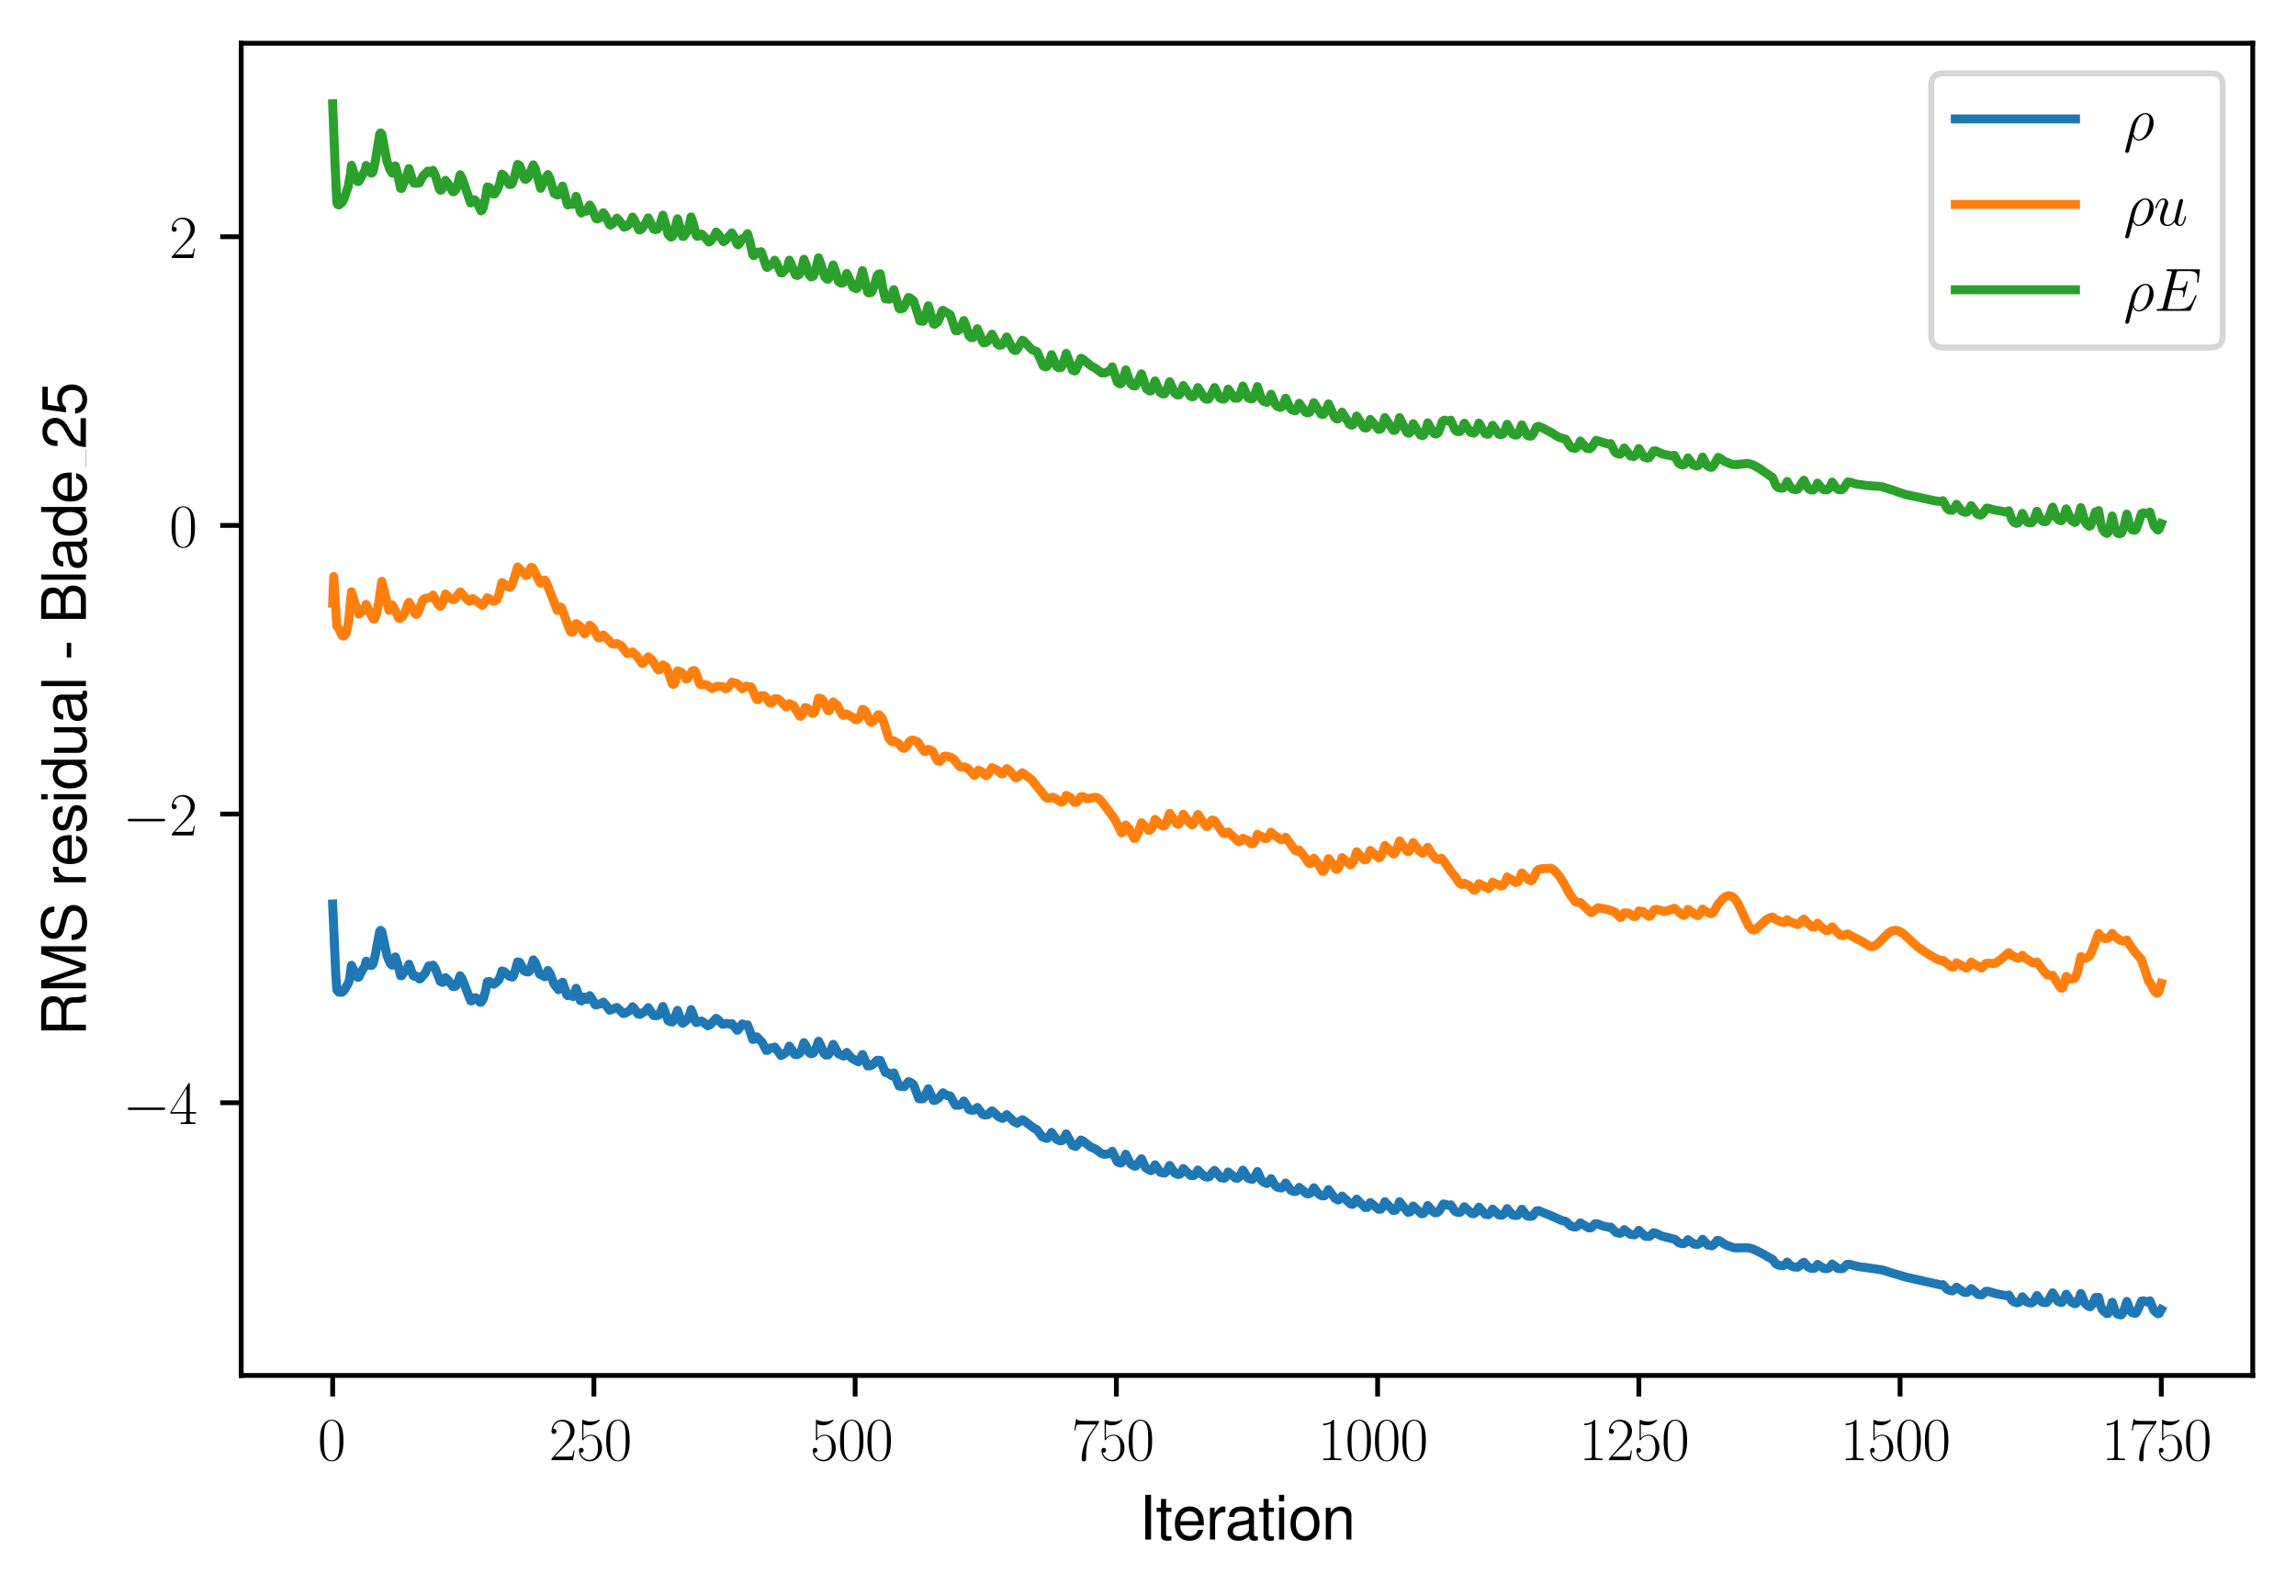 <?xml version="1.0" encoding="utf-8" standalone="no"?>
<!DOCTYPE svg PUBLIC "-//W3C//DTD SVG 1.1//EN"
  "http://www.w3.org/Graphics/SVG/1.1/DTD/svg11.dtd">
<svg xmlns:xlink="http://www.w3.org/1999/xlink" width="382.15pt" height="265.601pt" viewBox="0 0 382.15 265.601" xmlns="http://www.w3.org/2000/svg" version="1.1">
 <defs>
  <style type="text/css">*{stroke-linejoin: round; stroke-linecap: butt}</style>
 </defs>
 <g id="figure_1">
  <g id="patch_1">
   <path d="M 0 265.601 
L 382.15 265.601 
L 382.15 0 
L 0 0 
z
" style="fill: #ffffff"/>
  </g>
  <g id="axes_1">
   <g id="patch_2">
    <path d="M 40.15 228.96 
L 374.95 228.96 
L 374.95 7.2 
L 40.15 7.2 
z
" style="fill: #ffffff"/>
   </g>
   <g id="matplotlib.axis_1">
    <g id="xtick_1">
     <g id="line2d_1">
      <defs>
       <path id="md010e3060f" d="M 0 0 
L 0 3.5 
" style="stroke: #000000; stroke-width: 0.8"/>
      </defs>
      <g>
       <use xlink:href="#md010e3060f" x="55.369" y="228.96" style="stroke: #000000; stroke-width: 0.8"/>
      </g>
     </g>
     <g id="text_1">
      <!-- $\mathdefault{0}$ -->
      <g transform="translate(52.878 243.058) scale(0.1 -0.1)">
       <defs>
        <path id="CMR17-30" d="M 2688 2038 
C 2688 2430 2682 3099 2413 3613 
C 2176 4063 1798 4224 1466 4224 
C 1158 4224 768 4082 525 3620 
C 269 3137 243 2539 243 2038 
C 243 1671 250 1112 448 623 
C 723 -39 1216 -128 1466 -128 
C 1760 -128 2208 -7 2470 604 
C 2662 1048 2688 1568 2688 2038 
z
M 1466 -26 
C 1056 -26 813 328 723 816 
C 653 1196 653 1749 653 2109 
C 653 2604 653 3015 736 3407 
C 858 3954 1216 4121 1466 4121 
C 1728 4121 2067 3947 2189 3420 
C 2272 3054 2278 2623 2278 2109 
C 2278 1691 2278 1176 2202 797 
C 2067 96 1690 -26 1466 -26 
z
" transform="scale(0.016)"/>
       </defs>
       <use xlink:href="#CMR17-30" transform="scale(0.996)"/>
      </g>
     </g>
    </g>
    <g id="xtick_2">
     <g id="line2d_2">
      <g>
       <use xlink:href="#md010e3060f" x="98.849" y="228.96" style="stroke: #000000; stroke-width: 0.8"/>
      </g>
     </g>
     <g id="text_2">
      <!-- $\mathdefault{250}$ -->
      <g transform="translate(91.377 243.058) scale(0.1 -0.1)">
       <defs>
        <path id="CMR17-32" d="M 2669 990 
L 2554 990 
C 2490 537 2438 460 2413 422 
C 2381 371 1920 371 1830 371 
L 602 371 
C 832 620 1280 1073 1824 1596 
C 2214 1966 2669 2400 2669 3033 
C 2669 3788 2067 4224 1395 4224 
C 691 4224 262 3603 262 3027 
C 262 2777 448 2745 525 2745 
C 589 2745 781 2783 781 3007 
C 781 3206 614 3264 525 3264 
C 486 3264 448 3257 422 3244 
C 544 3788 915 4057 1306 4057 
C 1862 4057 2227 3616 2227 3033 
C 2227 2477 1901 1998 1536 1583 
L 262 147 
L 262 0 
L 2515 0 
L 2669 990 
z
" transform="scale(0.016)"/>
        <path id="CMR17-35" d="M 730 3750 
C 794 3724 1056 3641 1325 3641 
C 1920 3641 2246 3961 2432 4140 
C 2432 4191 2432 4224 2394 4224 
C 2387 4224 2374 4224 2323 4198 
C 2099 4102 1837 4032 1517 4032 
C 1325 4032 1037 4055 723 4191 
C 653 4224 640 4224 634 4224 
C 602 4224 595 4217 595 4090 
L 595 2231 
C 595 2113 595 2080 659 2080 
C 691 2080 704 2093 736 2139 
C 941 2435 1222 2560 1542 2560 
C 1766 2560 2246 2415 2246 1293 
C 2246 1087 2246 716 2054 422 
C 1894 159 1645 25 1370 25 
C 947 25 518 319 403 812 
C 429 806 480 793 506 793 
C 589 793 749 838 749 1036 
C 749 1209 627 1280 506 1280 
C 358 1280 262 1190 262 1011 
C 262 454 704 -128 1382 -128 
C 2042 -128 2669 441 2669 1267 
C 2669 2054 2170 2662 1549 2662 
C 1222 2662 947 2540 730 2304 
L 730 3750 
z
" transform="scale(0.016)"/>
       </defs>
       <use xlink:href="#CMR17-32" transform="scale(0.996)"/>
       <use xlink:href="#CMR17-35" transform="translate(45.69 0) scale(0.996)"/>
       <use xlink:href="#CMR17-30" transform="translate(91.381 0) scale(0.996)"/>
      </g>
     </g>
    </g>
    <g id="xtick_3">
     <g id="line2d_3">
      <g>
       <use xlink:href="#md010e3060f" x="142.33" y="228.96" style="stroke: #000000; stroke-width: 0.8"/>
      </g>
     </g>
     <g id="text_3">
      <!-- $\mathdefault{500}$ -->
      <g transform="translate(134.858 243.058) scale(0.1 -0.1)">
       <use xlink:href="#CMR17-35" transform="scale(0.996)"/>
       <use xlink:href="#CMR17-30" transform="translate(45.69 0) scale(0.996)"/>
       <use xlink:href="#CMR17-30" transform="translate(91.381 0) scale(0.996)"/>
      </g>
     </g>
    </g>
    <g id="xtick_4">
     <g id="line2d_4">
      <g>
       <use xlink:href="#md010e3060f" x="185.81" y="228.96" style="stroke: #000000; stroke-width: 0.8"/>
      </g>
     </g>
     <g id="text_4">
      <!-- $\mathdefault{750}$ -->
      <g transform="translate(178.338 243.058) scale(0.1 -0.1)">
       <defs>
        <path id="CMR17-37" d="M 2886 3955 
L 2886 4096 
L 1382 4096 
C 634 4096 621 4166 595 4288 
L 480 4288 
L 294 3104 
L 410 3104 
C 429 3226 474 3552 550 3673 
C 589 3724 1062 3724 1171 3724 
L 2579 3724 
L 1869 2670 
C 1395 1961 1069 1003 1069 166 
C 1069 89 1069 -128 1299 -128 
C 1530 -128 1530 89 1530 172 
L 1530 466 
C 1530 1514 1709 2204 2003 2644 
L 2886 3955 
z
" transform="scale(0.016)"/>
       </defs>
       <use xlink:href="#CMR17-37" transform="scale(0.996)"/>
       <use xlink:href="#CMR17-35" transform="translate(45.69 0) scale(0.996)"/>
       <use xlink:href="#CMR17-30" transform="translate(91.381 0) scale(0.996)"/>
      </g>
     </g>
    </g>
    <g id="xtick_5">
     <g id="line2d_5">
      <g>
       <use xlink:href="#md010e3060f" x="229.291" y="228.96" style="stroke: #000000; stroke-width: 0.8"/>
      </g>
     </g>
     <g id="text_5">
      <!-- $\mathdefault{1000}$ -->
      <g transform="translate(219.328 243.058) scale(0.1 -0.1)">
       <defs>
        <path id="CMR17-31" d="M 1702 4083 
C 1702 4217 1696 4224 1606 4224 
C 1357 3927 979 3833 621 3820 
C 602 3820 570 3820 563 3808 
C 557 3795 557 3782 557 3648 
C 755 3648 1088 3686 1344 3839 
L 1344 467 
C 1344 243 1331 166 781 166 
L 589 166 
L 589 0 
C 896 6 1216 12 1523 12 
C 1830 12 2150 6 2458 0 
L 2458 166 
L 2266 166 
C 1715 166 1702 236 1702 467 
L 1702 4083 
z
" transform="scale(0.016)"/>
       </defs>
       <use xlink:href="#CMR17-31" transform="scale(0.996)"/>
       <use xlink:href="#CMR17-30" transform="translate(45.69 0) scale(0.996)"/>
       <use xlink:href="#CMR17-30" transform="translate(91.381 0) scale(0.996)"/>
       <use xlink:href="#CMR17-30" transform="translate(137.071 0) scale(0.996)"/>
      </g>
     </g>
    </g>
    <g id="xtick_6">
     <g id="line2d_6">
      <g>
       <use xlink:href="#md010e3060f" x="272.771" y="228.96" style="stroke: #000000; stroke-width: 0.8"/>
      </g>
     </g>
     <g id="text_6">
      <!-- $\mathdefault{1250}$ -->
      <g transform="translate(262.808 243.058) scale(0.1 -0.1)">
       <use xlink:href="#CMR17-31" transform="scale(0.996)"/>
       <use xlink:href="#CMR17-32" transform="translate(45.69 0) scale(0.996)"/>
       <use xlink:href="#CMR17-35" transform="translate(91.381 0) scale(0.996)"/>
       <use xlink:href="#CMR17-30" transform="translate(137.071 0) scale(0.996)"/>
      </g>
     </g>
    </g>
    <g id="xtick_7">
     <g id="line2d_7">
      <g>
       <use xlink:href="#md010e3060f" x="316.252" y="228.96" style="stroke: #000000; stroke-width: 0.8"/>
      </g>
     </g>
     <g id="text_7">
      <!-- $\mathdefault{1500}$ -->
      <g transform="translate(306.289 243.058) scale(0.1 -0.1)">
       <use xlink:href="#CMR17-31" transform="scale(0.996)"/>
       <use xlink:href="#CMR17-35" transform="translate(45.69 0) scale(0.996)"/>
       <use xlink:href="#CMR17-30" transform="translate(91.381 0) scale(0.996)"/>
       <use xlink:href="#CMR17-30" transform="translate(137.071 0) scale(0.996)"/>
      </g>
     </g>
    </g>
    <g id="xtick_8">
     <g id="line2d_8">
      <g>
       <use xlink:href="#md010e3060f" x="359.732" y="228.96" style="stroke: #000000; stroke-width: 0.8"/>
      </g>
     </g>
     <g id="text_8">
      <!-- $\mathdefault{1750}$ -->
      <g transform="translate(349.77 243.058) scale(0.1 -0.1)">
       <use xlink:href="#CMR17-31" transform="scale(0.996)"/>
       <use xlink:href="#CMR17-37" transform="translate(45.69 0) scale(0.996)"/>
       <use xlink:href="#CMR17-35" transform="translate(91.381 0) scale(0.996)"/>
       <use xlink:href="#CMR17-30" transform="translate(137.071 0) scale(0.996)"/>
      </g>
     </g>
    </g>
    <g id="text_9">
     <!-- Iteration -->
     <g transform="translate(189.603 256.279) scale(0.1 -0.1)">
      <defs>
       <path id="NimbusSanL-Regu-49" d="M 1242 4672 
L 640 4672 
L 640 0 
L 1242 0 
L 1242 4672 
z
" transform="scale(0.016)"/>
       <path id="NimbusSanL-Regu-74" d="M 1626 3328 
L 1075 3328 
L 1075 4249 
L 544 4249 
L 544 3328 
L 90 3328 
L 90 2892 
L 544 2892 
L 544 402 
C 544 64 774 -128 1190 -128 
C 1318 -128 1446 -116 1626 -84 
L 1626 364 
C 1555 345 1472 339 1370 339 
C 1139 339 1075 402 1075 634 
L 1075 2892 
L 1626 2892 
L 1626 3328 
z
" transform="scale(0.016)"/>
       <path id="NimbusSanL-Regu-65" d="M 3283 1484 
C 3283 1998 3245 2311 3149 2565 
C 2931 3123 2419 3456 1792 3456 
C 858 3456 256 2734 256 1619 
C 256 545 838 -128 1779 -128 
C 2547 -128 3078 307 3213 1018 
L 2675 1018 
C 2528 588 2227 364 1798 364 
C 1459 364 1171 514 992 787 
C 864 974 819 1161 813 1484 
L 3283 1484 
z
M 826 1920 
C 870 2552 1248 2963 1786 2963 
C 2310 2963 2714 2519 2714 1959 
C 2714 1946 2714 1933 2707 1920 
L 826 1920 
z
" transform="scale(0.016)"/>
       <path id="NimbusSanL-Regu-72" d="M 442 3328 
L 442 0 
L 979 0 
L 979 1727 
C 979 2203 1101 2514 1357 2698 
C 1523 2819 1683 2857 2054 2863 
L 2054 3404 
C 1965 3449 1920 3456 1850 3456 
C 1504 3456 1242 3251 934 2750 
L 934 3328 
L 442 3328 
z
" transform="scale(0.016)"/>
       <path id="NimbusSanL-Regu-61" d="M 3424 332 
C 3366 320 3341 320 3309 320 
C 3123 320 3021 415 3021 581 
L 3021 2542 
C 3021 3135 2586 3456 1760 3456 
C 1274 3456 870 3315 646 3065 
C 493 2893 429 2702 416 2370 
L 954 2370 
C 998 2778 1242 2963 1741 2963 
C 2221 2963 2490 2784 2490 2466 
L 2490 2326 
C 2490 2103 2355 2007 1933 1956 
C 1178 1861 1062 1835 858 1753 
C 467 1593 269 1294 269 861 
C 269 256 691 -128 1370 -128 
C 1792 -128 2131 19 2509 364 
C 2547 25 2714 -128 3059 -128 
C 3168 -128 3251 -116 3424 -71 
L 3424 332 
z
M 2490 1071 
C 2490 893 2438 785 2278 638 
C 2061 441 1798 339 1485 339 
C 1069 339 826 536 826 874 
C 826 1224 1062 1402 1632 1485 
C 2195 1562 2310 1587 2490 1670 
L 2490 1071 
z
" transform="scale(0.016)"/>
       <path id="NimbusSanL-Regu-69" d="M 960 3358 
L 429 3358 
L 429 0 
L 960 0 
L 960 3358 
z
M 960 4672 
L 422 4672 
L 422 3999 
L 960 3999 
L 960 4672 
z
" transform="scale(0.016)"/>
       <path id="NimbusSanL-Regu-6f" d="M 1741 3456 
C 800 3456 230 2784 230 1663 
C 230 543 794 -128 1747 -128 
C 2688 -128 3264 543 3264 1638 
C 3264 2791 2707 3456 1741 3456 
z
M 1747 2963 
C 2349 2963 2707 2472 2707 1644 
C 2707 861 2336 364 1747 364 
C 1152 364 787 855 787 1663 
C 787 2466 1152 2963 1747 2963 
z
" transform="scale(0.016)"/>
       <path id="NimbusSanL-Regu-6e" d="M 448 3328 
L 448 0 
L 986 0 
L 986 1835 
C 986 2539 1344 2988 1894 2988 
C 2317 2988 2586 2732 2586 2328 
L 2586 0 
L 3117 0 
L 3117 2539 
C 3117 3097 2701 3456 2054 3456 
C 1555 3456 1235 3263 941 2796 
L 941 3328 
L 448 3328 
z
" transform="scale(0.016)"/>
      </defs>
      <use xlink:href="#NimbusSanL-Regu-49" transform="scale(0.996)"/>
      <use xlink:href="#NimbusSanL-Regu-74" transform="translate(27.695 0) scale(0.996)"/>
      <use xlink:href="#NimbusSanL-Regu-65" transform="translate(55.39 0) scale(0.996)"/>
      <use xlink:href="#NimbusSanL-Regu-72" transform="translate(110.782 0) scale(0.996)"/>
      <use xlink:href="#NimbusSanL-Regu-61" transform="translate(142.961 0) scale(0.996)"/>
      <use xlink:href="#NimbusSanL-Regu-74" transform="translate(198.353 0) scale(0.996)"/>
      <use xlink:href="#NimbusSanL-Regu-69" transform="translate(226.048 0) scale(0.996)"/>
      <use xlink:href="#NimbusSanL-Regu-6f" transform="translate(248.165 0) scale(0.996)"/>
      <use xlink:href="#NimbusSanL-Regu-6e" transform="translate(303.556 0) scale(0.996)"/>
     </g>
    </g>
   </g>
   <g id="matplotlib.axis_2">
    <g id="ytick_1">
     <g id="line2d_9">
      <defs>
       <path id="m384fa81ee6" d="M 0 0 
L -3.5 0 
" style="stroke: #000000; stroke-width: 0.8"/>
      </defs>
      <g>
       <use xlink:href="#m384fa81ee6" x="40.15" y="183.563" style="stroke: #000000; stroke-width: 0.8"/>
      </g>
     </g>
     <g id="text_10">
      <!-- $\mathdefault{−4}$ -->
      <g transform="translate(20.42 187.113) scale(0.1 -0.1)">
       <defs>
        <path id="CMSY10-0" d="M 4218 1472 
C 4326 1472 4442 1472 4442 1600 
C 4442 1728 4326 1728 4218 1728 
L 755 1728 
C 646 1728 531 1728 531 1600 
C 531 1472 646 1472 755 1472 
L 4218 1472 
z
" transform="scale(0.016)"/>
        <path id="CMR17-34" d="M 2150 4147 
C 2150 4281 2144 4288 2029 4288 
L 128 1254 
L 128 1088 
L 1779 1088 
L 1779 460 
C 1779 230 1766 166 1318 166 
L 1197 166 
L 1197 0 
C 1402 12 1747 12 1965 12 
C 2182 12 2528 12 2733 0 
L 2733 166 
L 2611 166 
C 2163 166 2150 230 2150 460 
L 2150 1088 
L 2803 1088 
L 2803 1254 
L 2150 1254 
L 2150 4147 
z
M 1798 3723 
L 1798 1254 
L 256 1254 
L 1798 3723 
z
" transform="scale(0.016)"/>
       </defs>
       <use xlink:href="#CMSY10-0" transform="scale(0.996)"/>
       <use xlink:href="#CMR17-34" transform="translate(77.487 0) scale(0.996)"/>
      </g>
     </g>
    </g>
    <g id="ytick_2">
     <g id="line2d_10">
      <g>
       <use xlink:href="#m384fa81ee6" x="40.15" y="135.512" style="stroke: #000000; stroke-width: 0.8"/>
      </g>
     </g>
     <g id="text_11">
      <!-- $\mathdefault{−2}$ -->
      <g transform="translate(20.42 139.061) scale(0.1 -0.1)">
       <use xlink:href="#CMSY10-0" transform="scale(0.996)"/>
       <use xlink:href="#CMR17-32" transform="translate(77.487 0) scale(0.996)"/>
      </g>
     </g>
    </g>
    <g id="ytick_3">
     <g id="line2d_11">
      <g>
       <use xlink:href="#m384fa81ee6" x="40.15" y="87.46" style="stroke: #000000; stroke-width: 0.8"/>
      </g>
     </g>
     <g id="text_12">
      <!-- $\mathdefault{0}$ -->
      <g transform="translate(28.169 91.009) scale(0.1 -0.1)">
       <use xlink:href="#CMR17-30" transform="scale(0.996)"/>
      </g>
     </g>
    </g>
    <g id="ytick_4">
     <g id="line2d_12">
      <g>
       <use xlink:href="#m384fa81ee6" x="40.15" y="39.408" style="stroke: #000000; stroke-width: 0.8"/>
      </g>
     </g>
     <g id="text_13">
      <!-- $\mathdefault{2}$ -->
      <g transform="translate(28.169 42.957) scale(0.1 -0.1)">
       <use xlink:href="#CMR17-32" transform="scale(0.996)"/>
      </g>
     </g>
    </g>
    <g id="text_14">
     <!-- RMS residual - Blade_25 -->
     <g transform="translate(14.298 172.47) rotate(-90) scale(0.1 -0.1)">
      <defs>
       <path id="NimbusSanL-Regu-52" d="M 1190 2035 
L 2726 2035 
C 3258 2035 3494 1775 3494 1191 
L 3488 770 
C 3488 478 3539 192 3622 0 
L 4346 0 
L 4346 147 
C 4122 303 4077 471 4064 1101 
C 4058 1879 3936 2111 3430 2329 
C 3955 2585 4166 2907 4166 3432 
C 4166 4230 3661 4672 2746 4672 
L 595 4672 
L 595 0 
L 1190 0 
L 1190 2035 
z
M 1190 2560 
L 1190 4147 
L 2630 4147 
C 2963 4147 3155 4096 3302 3970 
C 3462 3837 3546 3628 3546 3350 
C 3546 2806 3264 2560 2630 2560 
L 1190 2560 
z
" transform="scale(0.016)"/>
       <path id="NimbusSanL-Regu-4d" d="M 2995 0 
L 4307 3915 
L 4307 0 
L 4870 0 
L 4870 4672 
L 4045 4672 
L 2688 602 
L 1306 4672 
L 480 4672 
L 480 0 
L 1043 0 
L 1043 3915 
L 2368 0 
L 2995 0 
z
" transform="scale(0.016)"/>
       <path id="NimbusSanL-Regu-53" d="M 3814 3295 
C 3808 4204 3181 4736 2106 4736 
C 1082 4736 448 4211 448 3372 
C 448 2806 749 2450 1363 2291 
L 2522 1986 
C 3110 1833 3379 1598 3379 1236 
C 3379 988 3245 733 3046 593 
C 2861 466 2566 396 2189 396 
C 1683 396 1338 517 1114 784 
C 941 988 864 1210 870 1496 
L 307 1496 
C 314 1070 397 790 582 536 
C 902 102 1440 -128 2150 -128 
C 2707 -128 3162 0 3462 230 
C 3776 479 3974 892 3974 1293 
C 3974 1865 3616 2284 2982 2456 
L 1811 2768 
C 1248 2920 1043 3098 1043 3454 
C 1043 3925 1459 4236 2086 4236 
C 2829 4236 3245 3899 3251 3295 
L 3814 3295 
z
" transform="scale(0.016)"/>
       <path id="NimbusSanL-Regu-73" d="M 2803 2428 
C 2797 3084 2362 3456 1587 3456 
C 806 3456 301 3052 301 2434 
C 301 1912 570 1663 1363 1472 
L 1862 1351 
C 2234 1262 2381 1129 2381 887 
C 2381 574 2067 364 1600 364 
C 1312 364 1069 447 934 587 
C 851 683 813 778 781 1014 
L 218 1014 
C 243 243 678 -128 1555 -128 
C 2400 -128 2938 288 2938 931 
C 2938 1428 2656 1702 1990 1861 
L 1478 1982 
C 1043 2084 858 2224 858 2459 
C 858 2765 1133 2963 1568 2963 
C 1997 2963 2227 2778 2240 2428 
L 2803 2428 
z
" transform="scale(0.016)"/>
       <path id="NimbusSanL-Regu-64" d="M 3168 4672 
L 2637 4672 
L 2637 2937 
C 2413 3276 2054 3456 1606 3456 
C 736 3456 166 2759 166 1695 
C 166 568 723 -128 1626 -128 
C 2086 -128 2406 44 2694 460 
L 2694 19 
L 3168 19 
L 3168 4672 
z
M 1696 2956 
C 2272 2956 2637 2447 2637 1651 
C 2637 880 2266 371 1702 371 
C 1114 371 723 887 723 1663 
C 723 2440 1114 2956 1696 2956 
z
" transform="scale(0.016)"/>
       <path id="NimbusSanL-Regu-75" d="M 3085 19 
L 3085 3328 
L 2554 3328 
L 2554 1454 
C 2554 780 2195 339 1638 339 
C 1216 339 947 591 947 988 
L 947 3328 
L 416 3328 
L 416 780 
C 416 230 832 -128 1485 -128 
C 1978 -128 2291 44 2605 484 
L 2605 19 
L 3085 19 
z
" transform="scale(0.016)"/>
       <path id="NimbusSanL-Regu-6c" d="M 973 4672 
L 435 4672 
L 435 0 
L 973 0 
L 973 4672 
z
" transform="scale(0.016)"/>
       <path id="NimbusSanL-Regu-2d" d="M 1818 1996 
L 294 1996 
L 294 1536 
L 1818 1536 
L 1818 1996 
z
" transform="scale(0.016)"/>
       <path id="NimbusSanL-Regu-42" d="M 506 0 
L 2611 0 
C 3053 0 3379 121 3629 390 
C 3859 632 3987 961 3987 1321 
C 3987 1878 3731 2214 3136 2444 
C 3558 2643 3782 2994 3782 3476 
C 3782 3821 3654 4127 3411 4345 
C 3168 4569 2848 4672 2400 4672 
L 506 4672 
L 506 0 
z
M 1101 2636 
L 1101 4147 
L 2253 4147 
C 2586 4147 2771 4101 2931 3977 
C 3098 3847 3187 3652 3187 3391 
C 3187 3138 3098 2936 2931 2806 
C 2771 2682 2586 2636 2253 2636 
L 1101 2636 
z
M 1101 524 
L 1101 2112 
L 2554 2112 
C 2842 2112 3034 2042 3174 1890 
C 3315 1745 3392 1542 3392 1315 
C 3392 1093 3315 891 3174 746 
C 3034 594 2842 524 2554 524 
L 1101 524 
z
" transform="scale(0.016)"/>
       <path id="NimbusSanL-Regu-32" d="M 3238 556 
L 851 556 
C 909 928 1114 1165 1670 1493 
L 2310 1839 
C 2944 2185 3270 2653 3270 3211 
C 3270 3589 3117 3942 2848 4185 
C 2579 4428 2246 4544 1818 4544 
C 1242 4544 813 4339 563 3955 
C 403 3711 333 3429 320 2967 
L 883 2967 
C 902 3275 941 3461 1018 3608 
C 1165 3884 1459 4051 1798 4051 
C 2310 4051 2694 3685 2694 3198 
C 2694 2839 2483 2531 2080 2300 
L 1491 1967 
C 544 1428 269 999 218 0 
L 3238 0 
L 3238 556 
z
" transform="scale(0.016)"/>
       <path id="NimbusSanL-Regu-35" d="M 3046 4544 
L 704 4544 
L 365 2076 
L 883 2076 
C 1146 2387 1363 2496 1715 2496 
C 2323 2496 2707 2082 2707 1414 
C 2707 765 2330 371 1715 371 
C 1222 371 922 619 787 1128 
L 224 1128 
C 301 759 365 581 499 415 
C 755 70 1216 -128 1728 -128 
C 2643 -128 3283 536 3283 1490 
C 3283 2381 2688 2995 1818 2995 
C 1498 2995 1242 2912 979 2720 
L 1158 3987 
L 3046 3987 
L 3046 4544 
z
" transform="scale(0.016)"/>
      </defs>
      <use xlink:href="#NimbusSanL-Regu-52" transform="scale(0.996)"/>
      <use xlink:href="#NimbusSanL-Regu-4d" transform="translate(71.93 0) scale(0.996)"/>
      <use xlink:href="#NimbusSanL-Regu-53" transform="translate(154.918 0) scale(0.996)"/>
      <use xlink:href="#NimbusSanL-Regu-72" transform="translate(249.064 0) scale(0.996)"/>
      <use xlink:href="#NimbusSanL-Regu-65" transform="translate(282.239 0) scale(0.996)"/>
      <use xlink:href="#NimbusSanL-Regu-73" transform="translate(337.631 0) scale(0.996)"/>
      <use xlink:href="#NimbusSanL-Regu-69" transform="translate(387.444 0) scale(0.996)"/>
      <use xlink:href="#NimbusSanL-Regu-64" transform="translate(409.561 0) scale(0.996)"/>
      <use xlink:href="#NimbusSanL-Regu-75" transform="translate(464.952 0) scale(0.996)"/>
      <use xlink:href="#NimbusSanL-Regu-61" transform="translate(520.344 0) scale(0.996)"/>
      <use xlink:href="#NimbusSanL-Regu-6c" transform="translate(575.736 0) scale(0.996)"/>
      <use xlink:href="#NimbusSanL-Regu-2d" transform="translate(625.547 0) scale(0.996)"/>
      <use xlink:href="#NimbusSanL-Regu-42" transform="translate(686.418 0) scale(0.996)"/>
      <use xlink:href="#NimbusSanL-Regu-6c" transform="translate(752.868 0) scale(0.996)"/>
      <use xlink:href="#NimbusSanL-Regu-61" transform="translate(774.985 0) scale(0.996)"/>
      <use xlink:href="#NimbusSanL-Regu-64" transform="translate(830.376 0) scale(0.996)"/>
      <use xlink:href="#NimbusSanL-Regu-65" transform="translate(885.768 0) scale(0.996)"/>
      <use xlink:href="#NimbusSanL-Regu-32" transform="translate(977.025 0) scale(0.996)"/>
      <use xlink:href="#NimbusSanL-Regu-35" transform="translate(1032.417 0) scale(0.996)"/>
      <path d="M 947.137 0 
L 977.025 0 
L 977.025 0.399 
L 947.137 0.399 
L 947.137 0 
z
"/>
     </g>
    </g>
   </g>
   <g id="line2d_13">
    <path d="M 55.369 150.482 
L 55.89 162.326 
L 56.064 164.778 
L 56.412 165.169 
L 56.934 165.161 
L 57.282 164.873 
L 57.977 163.64 
L 58.151 163.115 
L 58.499 160.692 
L 58.847 161.385 
L 59.369 162.503 
L 59.543 162.684 
L 59.717 162.669 
L 60.064 161.964 
L 60.412 161.314 
L 60.586 161.102 
L 60.76 160.713 
L 60.934 159.995 
L 61.282 160.303 
L 61.63 160.679 
L 61.804 160.73 
L 61.978 160.607 
L 62.152 160.253 
L 62.499 158.801 
L 63.195 155.037 
L 63.369 154.877 
L 63.543 155.066 
L 63.891 156.594 
L 64.413 159.08 
L 64.934 160.353 
L 65.282 160.669 
L 65.456 160.575 
L 65.804 159.289 
L 66.152 160.305 
L 66.674 162.412 
L 66.847 162.416 
L 67.369 161.633 
L 67.717 161.309 
L 68.065 160.516 
L 68.761 162.379 
L 68.934 162.512 
L 69.282 162.474 
L 69.63 162.803 
L 69.804 162.956 
L 69.978 162.894 
L 70.5 162.288 
L 70.674 162.154 
L 71.369 160.785 
L 71.891 160.882 
L 72.065 160.658 
L 72.413 161.138 
L 73.283 163.373 
L 73.63 163.53 
L 73.804 163.461 
L 73.978 163.236 
L 74.152 162.738 
L 74.674 163.26 
L 75.37 164.216 
L 75.717 164.205 
L 75.891 164.093 
L 76.239 163.399 
L 76.587 162.432 
L 76.935 162.945 
L 78.326 166.58 
L 78.5 166.613 
L 78.674 166.18 
L 79.196 166.068 
L 79.544 166.395 
L 79.892 166.829 
L 80.066 166.824 
L 80.413 166.337 
L 80.761 165.182 
L 81.109 163.431 
L 81.457 163.36 
L 81.805 163.615 
L 82.153 163.842 
L 82.5 163.625 
L 83.022 163.116 
L 83.37 162.255 
L 83.544 161.629 
L 83.892 161.724 
L 84.761 162.508 
L 85.283 162.649 
L 85.457 162.442 
L 85.805 161.372 
L 86.153 160.109 
L 86.501 160.206 
L 86.848 160.821 
L 87.196 161.554 
L 87.544 161.75 
L 87.892 161.799 
L 88.066 161.715 
L 88.24 161.447 
L 88.762 159.787 
L 89.109 160.249 
L 89.805 162.137 
L 90.675 162.585 
L 90.849 162.433 
L 91.197 161.54 
L 91.544 162.061 
L 92.24 163.84 
L 92.588 164.293 
L 92.936 164.748 
L 93.11 164.546 
L 93.458 163.623 
L 93.631 163.512 
L 93.979 164.497 
L 94.327 165.594 
L 94.501 165.739 
L 94.849 165.498 
L 95.371 165.894 
L 95.718 165.197 
L 95.892 164.513 
L 96.24 165.439 
L 96.588 166.542 
L 96.762 166.615 
L 97.284 165.966 
L 97.632 166.364 
L 97.806 166.327 
L 98.153 165.735 
L 98.501 166.208 
L 99.023 167.196 
L 99.197 167.293 
L 99.893 167.076 
L 100.067 167.104 
L 100.414 166.811 
L 100.762 167.199 
L 101.458 168.164 
L 101.806 168.041 
L 102.328 167.824 
L 102.675 167.704 
L 103.197 168.17 
L 103.719 168.718 
L 104.067 168.655 
L 104.936 168.132 
L 105.284 167.582 
L 105.632 167.968 
L 106.154 168.775 
L 106.502 168.86 
L 107.545 168.235 
L 107.893 167.729 
L 108.241 168.244 
L 108.763 169.052 
L 109.284 169.075 
L 109.632 168.943 
L 109.98 168.357 
L 110.328 167.541 
L 110.676 168.422 
L 111.198 169.879 
L 111.545 170.066 
L 111.893 170.125 
L 112.067 169.951 
L 112.589 168.654 
L 112.763 168.195 
L 113.111 169.14 
L 113.459 170.173 
L 113.632 170.332 
L 113.98 170.089 
L 114.502 169.606 
L 114.85 168.719 
L 115.024 168.056 
L 115.372 168.859 
L 115.72 169.97 
L 115.893 170.226 
L 116.241 170.089 
L 116.763 169.955 
L 117.285 170.333 
L 117.807 170.758 
L 118.154 170.612 
L 119.198 169.517 
L 119.546 169.758 
L 120.242 170.5 
L 120.589 170.48 
L 120.937 170.352 
L 121.285 170.426 
L 121.633 170.529 
L 121.807 170.392 
L 122.155 170.794 
L 122.676 171.494 
L 122.85 171.434 
L 123.546 170.451 
L 124.242 170.683 
L 124.416 170.601 
L 124.763 171.491 
L 125.285 173.019 
L 125.459 173.012 
L 125.807 172.61 
L 125.981 172.596 
L 126.851 173.509 
L 127.546 174.86 
L 127.72 174.849 
L 128.242 174.443 
L 128.764 174.455 
L 128.938 174.291 
L 129.285 174.719 
L 129.981 175.705 
L 130.329 175.539 
L 131.025 175.038 
L 131.373 174.131 
L 131.72 174.606 
L 132.242 175.488 
L 132.59 175.575 
L 133.112 175.315 
L 133.46 174.656 
L 133.807 173.561 
L 134.155 174.124 
L 134.677 175.232 
L 135.025 175.421 
L 135.373 175.276 
L 135.721 174.766 
L 136.242 173.329 
L 136.59 173.994 
L 137.112 175.308 
L 137.46 175.618 
L 137.808 175.614 
L 138.155 175.156 
L 138.677 173.845 
L 139.025 174.449 
L 139.547 175.393 
L 140.416 175.799 
L 140.59 175.724 
L 140.938 175.192 
L 141.46 175.81 
L 141.808 176.179 
L 142.504 176.554 
L 142.851 176.752 
L 143.199 176.225 
L 143.547 175.54 
L 144.417 177.451 
L 144.938 177.373 
L 145.286 177.179 
L 145.982 176.494 
L 146.504 176.516 
L 147.373 178.545 
L 147.721 178.532 
L 148.417 179.063 
L 148.765 178.597 
L 149.113 179.465 
L 149.634 180.77 
L 149.982 180.851 
L 150.504 180.88 
L 150.852 180.496 
L 151.2 180.059 
L 151.547 180.164 
L 152.069 180.586 
L 152.939 182.892 
L 153.287 182.928 
L 153.635 182.884 
L 153.808 182.742 
L 154.33 181.616 
L 154.504 181.237 
L 154.852 181.998 
L 155.374 183.178 
L 155.722 183.137 
L 156.243 182.795 
L 156.939 181.906 
L 157.635 182.367 
L 158.157 182.433 
L 159.026 183.971 
L 159.722 183.973 
L 160.07 183.716 
L 160.418 183.274 
L 160.765 183.804 
L 161.287 184.687 
L 161.635 184.813 
L 162.157 184.77 
L 162.678 184.344 
L 163.2 185.027 
L 163.548 185.486 
L 163.896 185.609 
L 164.418 185.553 
L 164.939 185.05 
L 165.113 184.901 
L 165.635 185.352 
L 166.157 185.86 
L 166.853 186.171 
L 167.2 185.959 
L 167.548 185.558 
L 168.07 186.025 
L 168.766 186.72 
L 169.288 186.969 
L 169.635 186.749 
L 170.157 186.387 
L 170.505 186.584 
L 172.07 187.787 
L 172.592 188.045 
L 173.462 189.228 
L 174.157 189.5 
L 174.331 189.492 
L 174.679 189.139 
L 175.027 188.505 
L 175.549 189.246 
L 175.897 189.678 
L 176.418 189.896 
L 176.766 189.865 
L 177.114 189.388 
L 177.462 188.743 
L 178.505 190.65 
L 179.027 190.85 
L 179.375 190.478 
L 179.897 189.77 
L 180.245 189.934 
L 181.462 190.88 
L 182.332 191.266 
L 183.375 192.045 
L 183.897 192.153 
L 184.593 192.038 
L 184.941 191.923 
L 185.114 191.644 
L 185.984 193.425 
L 186.506 193.606 
L 186.68 193.542 
L 187.028 192.997 
L 187.375 192.141 
L 187.897 193.21 
L 188.245 193.782 
L 188.767 194.088 
L 188.941 194.132 
L 189.115 194.057 
L 189.462 193.583 
L 189.81 193.101 
L 189.984 192.887 
L 190.68 194.389 
L 191.202 194.715 
L 191.55 194.867 
L 191.723 194.789 
L 192.071 194.286 
L 192.245 193.898 
L 193.115 195.128 
L 193.811 195.281 
L 194.158 195.023 
L 194.68 193.998 
L 195.55 195.28 
L 196.072 195.505 
L 196.419 195.441 
L 196.767 194.909 
L 196.941 194.513 
L 198.159 195.663 
L 198.68 195.688 
L 199.028 195.396 
L 199.376 194.765 
L 200.072 195.471 
L 200.42 195.8 
L 200.941 195.954 
L 201.289 195.87 
L 201.637 195.366 
L 201.985 194.975 
L 202.159 194.823 
L 203.202 196.037 
L 203.724 196.124 
L 203.898 196.054 
L 204.246 195.513 
L 204.42 195.088 
L 205.637 196.112 
L 205.985 196.126 
L 206.333 195.849 
L 206.855 194.788 
L 207.724 196.117 
L 208.42 196.324 
L 208.768 196.034 
L 209.29 195.011 
L 209.985 196.505 
L 210.333 196.783 
L 210.855 197.009 
L 211.203 196.762 
L 211.551 196.198 
L 212.246 197.342 
L 212.594 197.618 
L 213.29 197.765 
L 213.638 197.452 
L 213.986 196.924 
L 214.855 198.142 
L 215.377 198.344 
L 215.725 198.312 
L 216.073 197.94 
L 216.246 197.649 
L 217.464 198.688 
L 217.812 198.742 
L 218.16 198.562 
L 218.507 198.069 
L 218.681 197.718 
L 219.203 198.407 
L 219.551 198.809 
L 220.073 199.069 
L 220.421 199.048 
L 220.768 198.646 
L 221.116 198.024 
L 222.16 199.447 
L 222.682 199.745 
L 222.856 199.715 
L 223.203 199.355 
L 223.377 199.099 
L 224.769 200.392 
L 225.117 200.486 
L 225.464 200.194 
L 225.812 199.613 
L 227.204 201.003 
L 227.551 201 
L 227.899 200.557 
L 228.073 200.18 
L 229.465 201.307 
L 229.812 201.279 
L 230.16 200.877 
L 230.508 200.041 
L 231.899 201.506 
L 232.247 201.452 
L 232.595 200.982 
L 232.943 200.035 
L 234.334 201.801 
L 234.682 201.733 
L 235.03 201.216 
L 235.204 200.758 
L 236.595 202.038 
L 236.943 201.967 
L 237.291 201.55 
L 237.639 200.674 
L 238.509 201.673 
L 238.856 201.88 
L 239.204 201.846 
L 239.552 201.548 
L 240.248 200.418 
L 240.596 200.496 
L 241.291 200.694 
L 241.465 200.565 
L 242.161 201.626 
L 242.509 201.791 
L 243.03 201.805 
L 243.378 201.465 
L 243.726 200.885 
L 244.944 201.99 
L 245.291 202.044 
L 245.639 201.804 
L 246.161 200.956 
L 247.205 202.134 
L 247.726 202.205 
L 248.074 201.896 
L 248.422 201.268 
L 249.466 202.231 
L 249.987 202.286 
L 250.335 202.07 
L 250.683 201.538 
L 250.857 201.181 
L 251.727 202.233 
L 252.248 202.344 
L 252.596 202.291 
L 252.944 201.906 
L 253.292 201.288 
L 254.162 202.392 
L 254.683 202.491 
L 255.031 202.43 
L 255.379 202.037 
L 255.727 201.575 
L 256.075 201.527 
L 257.988 202.293 
L 259.901 203.146 
L 260.597 203.309 
L 261.466 204.098 
L 261.988 204.24 
L 262.336 204.227 
L 262.684 204.006 
L 263.032 203.558 
L 264.423 204.399 
L 264.771 204.39 
L 265.119 204.116 
L 265.466 203.716 
L 265.814 203.709 
L 266.858 204.088 
L 267.901 204.32 
L 268.075 204.249 
L 268.945 205.141 
L 269.641 205.306 
L 269.988 205.124 
L 270.336 204.687 
L 271.38 205.485 
L 272.075 205.556 
L 272.423 205.299 
L 272.771 204.812 
L 273.815 205.784 
L 274.51 205.832 
L 274.858 205.543 
L 275.206 205.21 
L 275.554 205.264 
L 276.597 205.762 
L 278.163 206.146 
L 278.858 206.333 
L 279.38 206.86 
L 279.902 207.003 
L 280.25 207.012 
L 280.598 206.817 
L 280.946 206.357 
L 281.989 207.104 
L 282.511 207.157 
L 282.859 206.996 
L 283.206 206.6 
L 283.38 206.291 
L 284.25 207.246 
L 284.946 207.377 
L 285.294 207.143 
L 285.815 206.476 
L 286.163 206.523 
L 287.207 207.211 
L 288.598 207.716 
L 289.468 207.721 
L 290.859 207.696 
L 291.729 207.906 
L 292.946 208.473 
L 295.033 209.644 
L 295.555 210.357 
L 296.077 210.62 
L 296.772 210.715 
L 297.12 210.516 
L 297.468 210.085 
L 297.99 210.636 
L 298.512 210.898 
L 299.207 210.934 
L 299.555 210.705 
L 299.903 210.335 
L 300.251 210.114 
L 300.947 210.898 
L 301.468 211.138 
L 301.99 211.103 
L 302.338 210.755 
L 302.512 210.477 
L 303.555 211.136 
L 304.077 211.182 
L 304.425 211.056 
L 304.773 210.68 
L 304.947 210.408 
L 305.816 211.109 
L 306.338 211.204 
L 306.686 211.162 
L 307.034 210.878 
L 307.382 210.488 
L 307.73 210.44 
L 309.295 210.833 
L 311.034 211.06 
L 313.295 211.393 
L 315.034 211.942 
L 317.121 212.566 
L 323.209 213.93 
L 323.382 213.848 
L 324.078 214.628 
L 324.6 214.836 
L 324.948 214.882 
L 325.296 214.692 
L 325.643 214.271 
L 326.861 215.101 
L 327.383 215.147 
L 327.731 214.917 
L 328.078 214.5 
L 329.296 215.499 
L 329.818 215.548 
L 330.165 215.309 
L 330.513 214.965 
L 330.861 214.943 
L 332.253 215.351 
L 334.166 215.715 
L 334.34 215.561 
L 334.861 216.436 
L 335.209 216.715 
L 335.731 216.869 
L 336.079 216.734 
L 336.427 216.231 
L 336.601 215.863 
L 337.296 216.694 
L 337.818 216.887 
L 338.166 216.887 
L 338.514 216.621 
L 339.035 215.659 
L 339.731 216.618 
L 340.079 216.807 
L 340.601 216.836 
L 340.949 216.465 
L 341.644 215.204 
L 342.514 216.602 
L 343.036 216.821 
L 343.21 216.76 
L 343.557 216.259 
L 343.905 215.435 
L 344.775 216.749 
L 345.297 217.016 
L 345.471 217.007 
L 345.818 216.595 
L 346.166 215.852 
L 346.34 215.323 
L 347.036 216.962 
L 347.558 217.405 
L 347.906 217.528 
L 348.253 217.088 
L 348.775 215.993 
L 348.949 215.981 
L 349.123 216.127 
L 349.297 215.962 
L 349.645 217.425 
L 349.993 218.114 
L 350.688 218.666 
L 350.862 218.63 
L 351.21 217.994 
L 351.558 216.774 
L 352.08 218.301 
L 352.427 218.729 
L 352.949 218.88 
L 353.123 218.833 
L 353.471 218.296 
L 353.993 216.639 
L 354.515 218.075 
L 354.862 218.509 
L 355.384 218.618 
L 355.558 218.525 
L 355.906 217.875 
L 356.428 216.584 
L 356.776 216.535 
L 357.471 216.746 
L 357.645 216.765 
L 357.819 216.536 
L 358.515 218.142 
L 359.037 218.617 
L 359.21 218.7 
L 359.384 218.622 
L 359.732 217.998 
L 359.732 217.998 
" clip-path="url(#pfef0e4f9a8)" style="fill: none; stroke: #1f77b4; stroke-width: 1.5; stroke-linecap: square"/>
   </g>
   <g id="line2d_14">
    <path d="M 55.369 100.419 
L 55.542 95.972 
L 56.064 104.175 
L 56.412 104.715 
L 56.934 105.797 
L 57.108 105.877 
L 57.282 105.831 
L 57.456 105.666 
L 57.63 105.332 
L 57.977 103.765 
L 58.499 98.503 
L 59.021 100.221 
L 59.717 102.225 
L 59.891 102.095 
L 60.238 101.402 
L 60.412 101.459 
L 60.586 101.637 
L 60.76 101.435 
L 60.934 100.609 
L 61.804 102.446 
L 62.152 103.044 
L 62.325 103.039 
L 62.673 102.171 
L 63.021 100.394 
L 63.543 96.775 
L 64.76 101.595 
L 65.282 100.687 
L 65.978 102.01 
L 66.326 102.873 
L 66.5 102.969 
L 67.021 102.625 
L 67.369 102.028 
L 67.891 100.54 
L 68.065 100.26 
L 69.108 102.149 
L 69.282 102.275 
L 69.456 102.186 
L 69.804 101.389 
L 70.326 99.972 
L 70.674 99.622 
L 71.717 99.457 
L 71.891 99.444 
L 72.065 99.06 
L 72.935 100.637 
L 73.283 100.918 
L 73.456 100.801 
L 73.804 100.003 
L 74.152 98.884 
L 74.848 99.526 
L 75.37 99.795 
L 75.717 99.704 
L 76.587 98.523 
L 77.805 99.841 
L 78.152 100.088 
L 78.5 99.848 
L 78.674 99.645 
L 80.239 100.746 
L 80.413 100.651 
L 80.935 99.839 
L 81.109 99.508 
L 81.979 100.035 
L 82.326 100.058 
L 82.674 99.821 
L 83.022 99.065 
L 83.544 96.98 
L 83.718 97.097 
L 84.587 97.677 
L 84.935 97.708 
L 85.109 97.554 
L 85.457 96.691 
L 86.153 94.381 
L 87.544 95.805 
L 87.718 95.743 
L 88.066 95.098 
L 88.414 94.442 
L 88.588 94.475 
L 89.109 95.406 
L 89.805 96.892 
L 89.979 97.077 
L 90.153 97.044 
L 90.501 96.583 
L 90.675 96.56 
L 90.849 96.766 
L 91.718 98.947 
L 92.762 101.611 
L 93.284 101.041 
L 93.458 101.166 
L 94.327 103.524 
L 94.849 104.927 
L 95.023 105.215 
L 95.197 105.26 
L 95.371 105.168 
L 95.892 103.8 
L 96.588 104.289 
L 97.284 105.508 
L 97.458 105.404 
L 98.153 104.066 
L 98.675 104.546 
L 99.197 105.486 
L 99.545 106.122 
L 99.719 106.199 
L 100.414 105.696 
L 101.11 106.363 
L 101.806 107.128 
L 102.154 107.212 
L 102.675 107.115 
L 103.371 107.471 
L 103.893 108.155 
L 104.415 108.8 
L 104.762 108.748 
L 105.284 108.532 
L 105.98 109.196 
L 106.85 110.419 
L 107.023 110.406 
L 107.371 109.993 
L 107.893 109.34 
L 108.415 109.747 
L 108.937 110.513 
L 109.458 111.407 
L 109.632 111.516 
L 109.806 111.463 
L 110.154 111.013 
L 110.328 110.688 
L 110.85 110.978 
L 111.198 111.773 
L 111.893 113.828 
L 112.067 113.951 
L 112.241 113.834 
L 112.415 113.408 
L 112.763 111.666 
L 113.459 111.934 
L 114.154 112.997 
L 114.328 113.002 
L 114.502 112.828 
L 115.198 111.713 
L 115.546 111.611 
L 115.72 111.767 
L 116.067 112.712 
L 116.415 113.782 
L 116.589 113.985 
L 116.937 113.917 
L 117.633 114.015 
L 118.502 114.609 
L 119.372 114.235 
L 120.242 114.293 
L 120.763 114.646 
L 121.111 114.512 
L 121.633 113.891 
L 121.807 113.568 
L 122.676 113.785 
L 123.546 114.634 
L 123.894 114.423 
L 124.242 114.21 
L 124.59 114.315 
L 124.937 114.324 
L 125.111 114.491 
L 125.459 115.291 
L 125.807 116.195 
L 125.981 116.425 
L 126.155 116.461 
L 126.503 116.098 
L 126.677 115.817 
L 127.198 115.812 
L 127.546 116.176 
L 128.068 116.963 
L 128.416 117.038 
L 128.764 116.698 
L 128.938 116.315 
L 129.459 116.345 
L 129.807 116.577 
L 130.851 117.701 
L 131.199 117.432 
L 131.373 117.132 
L 132.068 117.44 
L 132.59 118.377 
L 133.112 119.192 
L 133.286 119.228 
L 133.46 118.995 
L 133.981 117.791 
L 134.329 117.856 
L 134.677 118.187 
L 135.199 118.755 
L 135.373 118.73 
L 135.547 118.56 
L 135.894 117.714 
L 136.242 116.207 
L 136.764 116.331 
L 137.112 116.792 
L 137.808 118.295 
L 137.982 118.301 
L 138.329 117.63 
L 138.677 116.842 
L 139.373 117.43 
L 139.895 118.463 
L 140.243 119.032 
L 140.416 119.06 
L 140.938 118.851 
L 141.982 119.438 
L 142.33 119.763 
L 142.677 119.796 
L 143.025 119.505 
L 143.373 118.65 
L 143.547 118.081 
L 143.895 118.228 
L 144.243 118.756 
L 144.765 120.073 
L 144.938 120.241 
L 145.286 120.093 
L 145.634 119.744 
L 146.156 118.976 
L 146.33 118.998 
L 146.852 119.607 
L 147.199 120.565 
L 147.895 122.843 
L 148.417 123.448 
L 148.591 123.481 
L 148.765 123.324 
L 149.634 123.809 
L 150.156 124.475 
L 150.504 124.569 
L 150.852 124.304 
L 151.374 123.426 
L 151.721 123.212 
L 152.069 123.212 
L 152.765 123.524 
L 153.461 124.614 
L 153.808 125.053 
L 153.982 125.11 
L 154.33 124.865 
L 154.504 124.728 
L 155.2 125.021 
L 155.722 126.081 
L 156.069 126.66 
L 156.417 126.763 
L 156.765 126.363 
L 157.113 125.92 
L 157.461 125.855 
L 158.33 126.086 
L 158.678 126.28 
L 159.2 126.952 
L 159.722 127.588 
L 160.07 127.684 
L 160.591 127.669 
L 161.113 127.936 
L 162.157 129.075 
L 162.331 128.961 
L 162.852 128.201 
L 163.374 128.438 
L 164.07 129.113 
L 164.244 129.086 
L 164.592 128.665 
L 165.113 127.782 
L 165.983 128.193 
L 166.679 128.817 
L 166.853 128.807 
L 167.2 128.451 
L 167.548 127.953 
L 168.07 128.316 
L 168.592 128.964 
L 168.94 129.398 
L 169.114 129.486 
L 169.461 129.301 
L 170.157 128.634 
L 170.505 128.871 
L 171.201 129.401 
L 171.722 129.8 
L 172.418 130.703 
L 172.766 131.145 
L 173.288 131.748 
L 173.983 132.667 
L 174.331 132.853 
L 174.679 132.863 
L 175.201 132.708 
L 175.723 132.938 
L 176.592 133.522 
L 176.94 133.416 
L 177.288 132.883 
L 177.462 132.406 
L 178.158 132.75 
L 178.853 133.564 
L 179.201 133.554 
L 179.549 133.155 
L 179.897 132.636 
L 180.245 132.616 
L 180.94 132.974 
L 181.636 132.829 
L 182.332 132.723 
L 182.68 132.809 
L 183.201 133.223 
L 184.071 134.354 
L 185.288 136.012 
L 185.636 136.552 
L 186.68 138.637 
L 186.854 138.538 
L 187.202 137.837 
L 187.375 137.346 
L 187.897 137.916 
L 188.767 139.565 
L 188.941 139.544 
L 189.289 138.937 
L 189.984 136.955 
L 191.202 138.205 
L 191.376 138.197 
L 191.723 137.831 
L 192.071 137.004 
L 192.245 136.404 
L 193.289 137.352 
L 193.637 137.513 
L 193.811 137.452 
L 194.158 136.918 
L 194.68 135.387 
L 195.898 137.152 
L 196.072 137.217 
L 196.245 137.127 
L 196.593 136.454 
L 196.941 135.543 
L 197.811 136.738 
L 198.333 137.292 
L 198.506 137.269 
L 198.854 136.726 
L 199.376 135.572 
L 200.767 137.57 
L 200.941 137.574 
L 201.289 137.126 
L 201.637 136.573 
L 201.811 136.508 
L 202.159 136.644 
L 203.55 138.672 
L 203.898 138.769 
L 204.42 138.488 
L 206.159 140.122 
L 206.507 140.005 
L 206.855 139.533 
L 207.203 139.69 
L 207.55 139.816 
L 208.246 140.451 
L 208.594 140.412 
L 208.942 139.922 
L 209.29 138.879 
L 209.637 139.109 
L 209.985 139.227 
L 210.507 139.565 
L 210.855 139.551 
L 211.203 139.216 
L 211.551 138.532 
L 211.898 138.858 
L 212.42 139.229 
L 213.116 139.729 
L 213.464 139.76 
L 213.986 139.366 
L 215.551 141.549 
L 215.899 141.714 
L 216.246 141.518 
L 217.29 142.83 
L 217.812 143.64 
L 217.986 143.748 
L 218.16 143.705 
L 218.507 143.232 
L 218.681 142.858 
L 219.377 143.726 
L 220.073 144.995 
L 220.247 145.034 
L 220.421 144.859 
L 220.768 144.038 
L 221.116 142.927 
L 221.812 143.826 
L 222.334 144.668 
L 222.508 144.727 
L 222.682 144.602 
L 223.029 143.854 
L 223.377 142.757 
L 224.769 143.958 
L 224.943 143.874 
L 225.29 143.328 
L 225.812 141.779 
L 227.03 143.103 
L 227.204 143.143 
L 227.378 143.063 
L 227.725 142.496 
L 228.073 141.583 
L 229.465 142.798 
L 229.638 142.76 
L 229.986 142.266 
L 230.508 140.74 
L 231.899 142.154 
L 232.073 142.118 
L 232.421 141.547 
L 232.943 139.987 
L 234.16 141.649 
L 234.334 141.758 
L 234.508 141.727 
L 234.856 141.115 
L 235.204 140.257 
L 236.248 141.664 
L 236.769 142.017 
L 236.943 141.945 
L 237.639 141.048 
L 238.335 142.184 
L 239.03 142.959 
L 239.378 143.053 
L 239.9 142.863 
L 240.248 143.259 
L 241.639 145.271 
L 242.161 145.861 
L 242.857 146.926 
L 243.204 147.209 
L 243.552 147.203 
L 243.726 147.029 
L 244.596 147.46 
L 245.291 148.167 
L 245.465 148.178 
L 245.813 147.849 
L 246.161 147.088 
L 247.726 147.91 
L 248.074 147.611 
L 248.422 146.857 
L 248.77 147.036 
L 249.292 147.225 
L 249.813 147.485 
L 250.161 147.373 
L 250.509 146.902 
L 250.857 145.978 
L 251.205 146.203 
L 251.553 146.372 
L 252.248 146.908 
L 252.596 146.805 
L 252.944 146.282 
L 253.292 145.324 
L 254.509 146.506 
L 254.857 146.605 
L 255.031 146.495 
L 255.379 145.878 
L 255.727 145.064 
L 256.075 144.735 
L 256.77 144.591 
L 258.162 144.522 
L 258.683 144.862 
L 259.553 145.842 
L 260.249 146.968 
L 261.292 148.86 
L 262.162 150.062 
L 262.51 150.214 
L 263.032 150.224 
L 263.553 150.745 
L 264.249 151.384 
L 264.771 151.905 
L 264.945 151.875 
L 265.988 151.093 
L 267.727 151.425 
L 268.771 151.808 
L 269.641 152.711 
L 269.814 152.698 
L 270.162 152.315 
L 270.336 151.958 
L 270.684 152.008 
L 271.032 151.993 
L 271.38 152.179 
L 271.902 152.56 
L 272.249 152.538 
L 272.597 152.06 
L 272.771 151.636 
L 273.119 151.713 
L 273.467 151.747 
L 273.989 152.193 
L 274.336 152.479 
L 274.51 152.528 
L 274.684 152.457 
L 275.032 151.89 
L 275.38 151.421 
L 275.728 151.366 
L 276.945 151.703 
L 277.467 151.622 
L 278.685 151.196 
L 280.076 152.347 
L 280.25 152.383 
L 280.424 152.299 
L 280.772 151.768 
L 280.946 151.379 
L 282.337 152.333 
L 282.685 152.389 
L 283.033 152.008 
L 283.38 151.318 
L 283.728 151.637 
L 284.772 152.104 
L 285.12 151.962 
L 285.467 151.409 
L 285.815 150.705 
L 286.685 149.676 
L 287.207 149.246 
L 287.728 149.093 
L 288.25 149.217 
L 288.772 149.651 
L 289.294 150.428 
L 290.163 152.28 
L 291.033 154.118 
L 291.555 154.712 
L 291.903 154.802 
L 292.25 154.676 
L 292.946 154.052 
L 293.99 153.076 
L 294.685 152.728 
L 295.033 152.656 
L 295.381 152.949 
L 296.598 153.491 
L 296.946 153.543 
L 297.294 153.337 
L 297.468 153.09 
L 297.816 153.388 
L 299.207 153.901 
L 299.555 153.695 
L 299.903 153.279 
L 300.251 152.988 
L 300.773 153.574 
L 301.642 154.294 
L 301.99 154.302 
L 302.338 153.939 
L 302.512 153.673 
L 303.208 154.373 
L 303.903 154.87 
L 304.251 154.91 
L 304.599 154.646 
L 304.947 154.267 
L 305.642 155.046 
L 306.338 155.681 
L 306.686 155.748 
L 307.556 155.466 
L 308.425 155.944 
L 309.469 156.488 
L 310.164 156.868 
L 311.208 157.53 
L 311.73 157.563 
L 312.251 157.323 
L 312.947 156.682 
L 314.339 155.275 
L 315.034 154.914 
L 315.556 154.862 
L 316.078 154.993 
L 316.773 155.414 
L 317.817 156.377 
L 319.208 157.65 
L 320.774 158.72 
L 322.513 159.72 
L 323.209 159.943 
L 323.382 159.855 
L 324.774 160.933 
L 325.122 160.997 
L 325.47 160.618 
L 325.643 160.271 
L 327.209 161.116 
L 327.383 161.123 
L 327.731 160.787 
L 328.078 160.15 
L 328.948 160.689 
L 329.818 161.138 
L 330.165 160.81 
L 330.513 160.397 
L 330.861 160.339 
L 331.731 160.404 
L 332.253 160.254 
L 332.948 159.771 
L 334.34 158.565 
L 334.687 158.944 
L 335.731 159.477 
L 336.079 159.485 
L 336.427 159.228 
L 336.601 159.014 
L 336.948 159.387 
L 338.34 160.27 
L 338.688 160.263 
L 339.035 160.125 
L 339.905 161.32 
L 340.775 162.294 
L 341.123 162.348 
L 341.644 162.366 
L 342.862 164.287 
L 343.036 164.479 
L 343.21 164.494 
L 343.384 164.267 
L 343.731 163.257 
L 343.905 162.539 
L 344.253 162.846 
L 344.775 162.972 
L 345.297 162.832 
L 345.471 162.633 
L 345.818 161.681 
L 346.34 159.232 
L 346.688 159.537 
L 347.21 159.5 
L 347.732 159.158 
L 348.079 158.594 
L 349.297 155.393 
L 349.645 155.854 
L 350.34 156.239 
L 350.862 156.166 
L 351.21 155.877 
L 351.558 155.372 
L 351.906 155.833 
L 352.949 156.55 
L 353.471 156.644 
L 353.993 156.481 
L 354.515 157.335 
L 355.384 158.54 
L 356.428 159.735 
L 357.123 161.853 
L 357.645 163.376 
L 357.819 163.485 
L 358.515 164.877 
L 358.863 165.242 
L 359.037 165.309 
L 359.21 165.232 
L 359.384 164.932 
L 359.732 163.693 
L 359.732 163.693 
" clip-path="url(#pfef0e4f9a8)" style="fill: none; stroke: #ff7f0e; stroke-width: 1.5; stroke-linecap: square"/>
   </g>
   <g id="line2d_15">
    <path d="M 55.369 17.28 
L 55.716 26.173 
L 56.064 33.766 
L 56.238 34.071 
L 56.412 34.112 
L 56.934 33.668 
L 57.282 33.052 
L 57.977 30.978 
L 58.325 28.936 
L 58.499 27.518 
L 59.021 29.158 
L 59.369 30.029 
L 59.543 30.23 
L 59.717 30.185 
L 60.76 28.363 
L 60.934 27.549 
L 61.456 28.445 
L 61.804 28.839 
L 61.978 28.735 
L 62.152 28.332 
L 62.499 26.634 
L 63.195 22.321 
L 63.369 22.13 
L 63.543 22.339 
L 63.891 24.115 
L 64.413 26.861 
L 64.934 28.312 
L 65.282 28.816 
L 65.456 28.851 
L 65.63 28.447 
L 65.804 27.617 
L 66.152 28.835 
L 66.674 31.346 
L 66.847 31.361 
L 67.717 29.189 
L 68.065 28.072 
L 68.761 30.271 
L 68.934 30.497 
L 69.63 30.502 
L 69.804 30.433 
L 70.152 29.762 
L 70.5 29.174 
L 70.848 28.875 
L 71.195 28.489 
L 71.543 28.671 
L 71.717 28.757 
L 71.891 28.719 
L 72.065 28.364 
L 72.413 29.046 
L 73.109 31.472 
L 73.283 31.653 
L 73.456 31.631 
L 73.804 31.137 
L 74.152 30.017 
L 74.674 30.733 
L 75.37 31.915 
L 75.544 31.912 
L 75.891 31.539 
L 76.239 30.453 
L 76.587 29.083 
L 76.935 29.737 
L 78.326 33.785 
L 78.5 33.66 
L 78.674 33.217 
L 79.022 33.293 
L 79.37 33.694 
L 80.066 35.099 
L 80.239 34.981 
L 80.413 34.639 
L 80.761 33.181 
L 81.109 31.12 
L 81.457 31.215 
L 81.805 31.796 
L 82.153 32.313 
L 82.326 32.268 
L 82.848 31.442 
L 83.196 30.5 
L 83.544 28.982 
L 83.892 29.223 
L 84.761 30.713 
L 85.109 30.682 
L 85.283 30.474 
L 85.631 29.433 
L 86.153 27.37 
L 86.501 27.586 
L 86.848 28.476 
L 87.196 29.597 
L 87.37 29.836 
L 87.544 29.849 
L 87.892 29.515 
L 88.24 28.744 
L 88.762 27.447 
L 89.109 28.119 
L 89.979 31.339 
L 90.327 30.647 
L 90.675 29.863 
L 91.197 29.061 
L 91.544 29.783 
L 92.24 32.196 
L 92.762 32.464 
L 92.936 32.434 
L 93.631 30.977 
L 93.979 32.187 
L 94.327 33.737 
L 94.501 34.114 
L 95.197 33.926 
L 95.371 34.018 
L 95.718 33.371 
L 95.892 32.691 
L 96.24 33.764 
L 96.588 35.197 
L 96.762 35.458 
L 97.284 34.946 
L 97.632 35.151 
L 97.806 34.941 
L 98.153 34.136 
L 98.501 34.681 
L 99.197 36.371 
L 99.371 36.455 
L 99.893 36.252 
L 100.24 35.794 
L 100.414 35.417 
L 100.762 35.913 
L 101.458 37.386 
L 101.632 37.466 
L 101.98 37.241 
L 102.501 36.594 
L 102.675 36.315 
L 103.023 36.642 
L 103.893 37.819 
L 104.241 37.71 
L 104.589 37.462 
L 104.936 36.93 
L 105.284 36.136 
L 105.632 36.707 
L 106.328 38.231 
L 106.502 38.288 
L 106.85 38.047 
L 107.545 37.002 
L 107.893 36.27 
L 108.241 36.964 
L 108.763 38.117 
L 109.11 38.229 
L 109.458 38.115 
L 109.806 37.53 
L 110.328 35.817 
L 110.676 36.94 
L 111.198 39.005 
L 111.545 39.387 
L 111.719 39.456 
L 111.893 39.388 
L 112.067 39.039 
L 112.763 36.417 
L 113.111 37.582 
L 113.459 39.027 
L 113.632 39.364 
L 113.806 39.349 
L 114.328 38.607 
L 114.676 37.679 
L 115.024 36.123 
L 115.372 37.123 
L 115.893 39.174 
L 116.067 39.343 
L 116.589 39.235 
L 116.763 38.968 
L 117.111 39.262 
L 117.981 40.293 
L 118.328 40.069 
L 118.85 39.37 
L 119.198 38.627 
L 119.546 38.97 
L 120.415 40.228 
L 120.763 39.998 
L 121.807 38.771 
L 122.155 39.356 
L 122.676 40.621 
L 122.85 40.757 
L 123.024 40.598 
L 123.546 39.728 
L 124.068 39.445 
L 124.416 38.883 
L 124.763 40.023 
L 125.285 42.386 
L 125.459 42.564 
L 126.155 41.973 
L 126.503 42.067 
L 126.677 41.893 
L 127.024 42.835 
L 127.546 44.411 
L 127.72 44.507 
L 128.764 43.709 
L 128.938 43.321 
L 129.285 43.924 
L 129.981 45.428 
L 130.155 45.431 
L 131.025 44.607 
L 131.373 43.308 
L 131.72 44.029 
L 132.416 45.775 
L 132.764 45.846 
L 132.938 45.767 
L 133.112 45.562 
L 133.46 44.601 
L 133.807 43.16 
L 134.155 44.014 
L 134.677 45.754 
L 135.025 46.106 
L 135.373 45.944 
L 135.721 45.151 
L 136.242 42.914 
L 136.59 43.829 
L 137.286 46.114 
L 137.634 46.458 
L 137.808 46.48 
L 137.982 46.29 
L 138.329 45.316 
L 138.677 44.098 
L 139.025 45.075 
L 139.547 46.846 
L 139.895 47.105 
L 140.243 47.125 
L 140.416 46.987 
L 140.764 46.112 
L 140.938 45.524 
L 141.286 46.203 
L 141.982 47.821 
L 142.504 48.054 
L 142.677 47.984 
L 142.851 47.649 
L 143.547 45.052 
L 143.895 46.464 
L 144.417 48.634 
L 144.591 48.757 
L 144.938 48.704 
L 145.112 48.577 
L 145.46 47.693 
L 145.982 45.917 
L 146.156 45.678 
L 146.33 45.686 
L 146.504 45.572 
L 147.026 48.428 
L 147.373 49.754 
L 147.721 49.782 
L 148.069 49.792 
L 148.243 49.611 
L 148.765 48.224 
L 149.113 49.431 
L 149.634 51.313 
L 149.808 51.435 
L 150.33 51.284 
L 150.678 50.699 
L 151.2 49.518 
L 151.547 49.661 
L 152.069 50.08 
L 153.113 53.429 
L 153.635 53.49 
L 153.808 53.267 
L 154.33 51.49 
L 154.504 50.903 
L 154.852 52.026 
L 155.374 53.897 
L 155.548 53.985 
L 156.069 53.61 
L 156.417 52.878 
L 156.765 51.81 
L 156.939 51.653 
L 158.157 52.392 
L 159.026 55.03 
L 159.374 55.05 
L 159.722 54.847 
L 160.07 54.218 
L 160.418 53.358 
L 160.765 54.244 
L 161.287 55.892 
L 161.635 56.209 
L 161.983 56.179 
L 162.157 56.004 
L 162.505 55.211 
L 162.678 54.729 
L 163.026 55.491 
L 163.548 56.891 
L 163.722 57.076 
L 164.07 57.016 
L 164.418 56.775 
L 165.113 55.631 
L 165.635 56.598 
L 165.983 57.259 
L 166.331 57.482 
L 166.679 57.424 
L 167.027 57.129 
L 167.548 56.095 
L 168.07 57.104 
L 168.592 58.135 
L 168.94 58.347 
L 169.114 58.329 
L 169.461 57.894 
L 170.157 56.641 
L 170.331 56.717 
L 171.722 58.176 
L 172.592 58.541 
L 173.636 60.911 
L 173.983 61.064 
L 174.157 61.056 
L 174.331 60.914 
L 174.679 60.127 
L 175.027 59.043 
L 175.549 60.285 
L 175.897 61.022 
L 176.244 61.232 
L 176.592 61.174 
L 176.766 60.942 
L 177.288 59.426 
L 177.462 58.834 
L 178.505 61.6 
L 178.853 61.754 
L 179.027 61.675 
L 179.375 60.919 
L 179.897 59.655 
L 180.071 59.677 
L 181.636 60.915 
L 182.332 61.31 
L 183.375 62.08 
L 183.897 62.078 
L 184.419 61.833 
L 184.941 61.486 
L 185.114 61.072 
L 185.984 63.643 
L 186.332 63.868 
L 186.506 63.885 
L 186.68 63.738 
L 187.028 62.829 
L 187.375 61.57 
L 187.897 63.084 
L 188.245 63.928 
L 188.593 64.21 
L 188.941 64.26 
L 189.289 63.712 
L 189.984 62.235 
L 190.854 64.764 
L 191.376 65.099 
L 191.55 65.077 
L 191.897 64.487 
L 192.245 63.407 
L 193.115 65.342 
L 193.463 65.558 
L 193.811 65.56 
L 194.158 65.04 
L 194.68 63.539 
L 195.55 65.456 
L 195.898 65.722 
L 196.245 65.738 
L 196.419 65.568 
L 196.767 64.741 
L 196.941 64.182 
L 198.159 65.979 
L 198.506 66.056 
L 198.68 65.994 
L 199.028 65.472 
L 199.376 64.517 
L 199.898 65.309 
L 200.42 66.215 
L 200.767 66.448 
L 201.115 66.438 
L 201.289 66.256 
L 202.159 64.511 
L 203.028 66.244 
L 203.376 66.42 
L 203.724 66.436 
L 203.898 66.276 
L 204.246 65.402 
L 204.42 64.768 
L 205.463 66.26 
L 205.985 66.28 
L 206.159 66.122 
L 206.507 65.364 
L 206.855 64.267 
L 207.724 66.193 
L 208.246 66.402 
L 208.42 66.384 
L 208.594 66.209 
L 208.942 65.438 
L 209.29 64.353 
L 209.985 66.441 
L 210.333 66.811 
L 210.855 66.988 
L 211.029 66.829 
L 211.377 66.101 
L 211.551 65.62 
L 212.246 67.255 
L 212.594 67.641 
L 213.116 67.825 
L 213.29 67.75 
L 213.638 67.179 
L 213.986 66.294 
L 214.681 67.829 
L 215.029 68.236 
L 215.551 68.395 
L 215.725 68.283 
L 216.073 67.617 
L 216.246 67.132 
L 217.29 68.601 
L 217.638 68.727 
L 217.986 68.611 
L 218.334 68.016 
L 218.681 67.032 
L 219.899 68.94 
L 220.247 68.971 
L 220.595 68.515 
L 221.116 67.231 
L 222.16 69.479 
L 222.508 69.733 
L 222.682 69.747 
L 223.029 69.331 
L 223.377 68.614 
L 224.595 70.595 
L 224.943 70.78 
L 225.117 70.728 
L 225.464 70.184 
L 225.812 69.26 
L 227.03 71.189 
L 227.378 71.267 
L 227.551 71.15 
L 227.899 70.401 
L 228.073 69.82 
L 229.465 71.486 
L 229.812 71.379 
L 230.16 70.723 
L 230.508 69.515 
L 231.899 71.647 
L 232.073 71.66 
L 232.247 71.55 
L 232.595 70.842 
L 232.943 69.521 
L 234.16 71.968 
L 234.508 72.118 
L 234.682 71.998 
L 235.03 71.196 
L 235.204 70.53 
L 236.421 72.408 
L 236.769 72.518 
L 236.943 72.41 
L 237.291 71.71 
L 237.639 70.391 
L 238.335 71.652 
L 238.682 72.142 
L 239.03 72.254 
L 239.378 72.007 
L 239.726 71.168 
L 240.074 70.14 
L 240.422 69.933 
L 241.291 70.146 
L 241.465 69.945 
L 242.161 71.562 
L 242.509 71.801 
L 242.857 71.85 
L 243.03 71.789 
L 243.378 71.283 
L 243.726 70.443 
L 244.77 71.984 
L 245.291 72.106 
L 245.465 71.984 
L 245.813 71.355 
L 246.161 70.436 
L 247.205 72.178 
L 247.552 72.295 
L 247.726 72.253 
L 248.074 71.747 
L 248.422 70.796 
L 249.466 72.279 
L 249.813 72.375 
L 250.161 72.233 
L 250.509 71.605 
L 250.857 70.614 
L 251.727 72.23 
L 252.074 72.402 
L 252.422 72.415 
L 252.596 72.292 
L 252.944 71.662 
L 253.292 70.725 
L 254.162 72.441 
L 254.509 72.589 
L 254.857 72.589 
L 255.205 72.19 
L 255.727 71.098 
L 256.075 70.956 
L 256.77 71.244 
L 258.336 72.077 
L 259.379 72.758 
L 260.423 73.067 
L 260.597 73.1 
L 261.292 74.24 
L 261.64 74.542 
L 262.162 74.639 
L 262.51 74.428 
L 262.858 73.825 
L 263.032 73.406 
L 264.075 74.613 
L 264.597 74.695 
L 264.945 74.413 
L 265.64 73.314 
L 265.988 73.387 
L 266.858 73.674 
L 267.901 73.957 
L 268.075 73.836 
L 268.771 75.214 
L 269.119 75.5 
L 269.641 75.611 
L 269.988 75.274 
L 270.336 74.569 
L 271.38 75.889 
L 271.902 75.991 
L 272.249 75.758 
L 272.597 75.108 
L 272.771 74.669 
L 273.641 76.085 
L 274.163 76.252 
L 274.51 76.175 
L 274.858 75.674 
L 275.206 75.082 
L 275.554 75.049 
L 276.771 75.59 
L 278.163 75.883 
L 278.511 75.933 
L 278.685 75.785 
L 279.38 77.084 
L 279.728 77.32 
L 280.076 77.4 
L 280.424 77.235 
L 280.772 76.67 
L 280.946 76.23 
L 281.815 77.389 
L 282.337 77.574 
L 282.685 77.47 
L 283.033 76.984 
L 283.38 76.094 
L 284.076 77.434 
L 284.424 77.699 
L 284.772 77.795 
L 284.946 77.762 
L 285.294 77.349 
L 285.989 76.129 
L 286.337 76.304 
L 287.033 76.803 
L 288.424 77.336 
L 289.12 77.336 
L 290.859 77.137 
L 291.729 77.365 
L 292.772 77.937 
L 295.033 79.494 
L 295.555 80.754 
L 295.903 81.115 
L 296.425 81.275 
L 296.772 81.245 
L 297.12 80.874 
L 297.468 80.146 
L 297.99 81.079 
L 298.338 81.4 
L 298.859 81.515 
L 299.207 81.438 
L 299.555 81.008 
L 299.903 80.366 
L 300.251 79.95 
L 300.773 80.982 
L 301.12 81.402 
L 301.468 81.563 
L 301.816 81.565 
L 302.164 81.22 
L 302.512 80.42 
L 303.208 81.251 
L 303.555 81.506 
L 304.077 81.552 
L 304.425 81.317 
L 304.773 80.695 
L 304.947 80.255 
L 305.642 81.259 
L 305.99 81.503 
L 306.512 81.529 
L 306.86 81.258 
L 307.556 80.228 
L 307.903 80.268 
L 308.947 80.567 
L 310.686 80.812 
L 313.121 80.992 
L 314.512 81.413 
L 317.121 82.305 
L 322.165 83.389 
L 323.209 83.489 
L 323.382 83.34 
L 324.078 84.643 
L 324.426 84.885 
L 324.948 84.942 
L 325.296 84.597 
L 325.643 83.945 
L 326.513 85.055 
L 327.035 85.278 
L 327.383 85.237 
L 327.731 84.839 
L 328.078 84.164 
L 329.122 85.586 
L 329.644 85.748 
L 329.992 85.52 
L 330.687 84.574 
L 331.035 84.627 
L 331.905 84.88 
L 334.166 85.277 
L 334.34 85.025 
L 334.861 86.478 
L 335.209 86.942 
L 335.557 87.108 
L 335.905 87.04 
L 336.253 86.473 
L 336.601 85.463 
L 337.122 86.532 
L 337.47 86.935 
L 337.818 87.047 
L 338.166 86.994 
L 338.514 86.54 
L 339.035 85.104 
L 339.731 86.543 
L 340.079 86.801 
L 340.427 86.849 
L 340.601 86.772 
L 340.949 86.205 
L 341.644 84.416 
L 342.34 86.234 
L 342.688 86.557 
L 343.036 86.691 
L 343.21 86.577 
L 343.557 85.844 
L 343.905 84.709 
L 344.775 86.627 
L 345.297 86.964 
L 345.471 86.913 
L 345.818 86.272 
L 346.34 84.495 
L 347.036 86.858 
L 347.384 87.318 
L 347.732 87.599 
L 347.906 87.538 
L 348.253 86.792 
L 348.775 85.201 
L 348.949 85.149 
L 349.123 85.285 
L 349.297 84.989 
L 349.645 87.1 
L 349.993 88.178 
L 350.34 88.612 
L 350.688 88.801 
L 350.862 88.649 
L 351.21 87.603 
L 351.558 85.897 
L 352.08 88.101 
L 352.427 88.732 
L 352.775 88.859 
L 353.123 88.699 
L 353.471 87.844 
L 353.993 85.59 
L 354.515 87.58 
L 354.862 88.171 
L 355.21 88.265 
L 355.384 88.226 
L 355.558 88.06 
L 355.906 87.157 
L 356.428 85.493 
L 356.776 85.372 
L 357.471 85.526 
L 357.645 85.536 
L 357.819 85.238 
L 358.515 87.528 
L 359.037 88.158 
L 359.21 88.213 
L 359.384 88.052 
L 359.732 87.165 
L 359.732 87.165 
" clip-path="url(#pfef0e4f9a8)" style="fill: none; stroke: #2ca02c; stroke-width: 1.5; stroke-linecap: square"/>
   </g>
   <g id="patch_3">
    <path d="M 40.15 228.96 
L 40.15 7.2 
" style="fill: none; stroke: #000000; stroke-width: 0.8; stroke-linejoin: miter; stroke-linecap: square"/>
   </g>
   <g id="patch_4">
    <path d="M 374.95 228.96 
L 374.95 7.2 
" style="fill: none; stroke: #000000; stroke-width: 0.8; stroke-linejoin: miter; stroke-linecap: square"/>
   </g>
   <g id="patch_5">
    <path d="M 40.15 228.96 
L 374.95 228.96 
" style="fill: none; stroke: #000000; stroke-width: 0.8; stroke-linejoin: miter; stroke-linecap: square"/>
   </g>
   <g id="patch_6">
    <path d="M 40.15 7.2 
L 374.95 7.2 
" style="fill: none; stroke: #000000; stroke-width: 0.8; stroke-linejoin: miter; stroke-linecap: square"/>
   </g>
   <g id="legend_1">
    <g id="patch_7">
     <path d="M 323.445 57.861 
L 367.95 57.861 
Q 369.95 57.861 369.95 55.861 
L 369.95 14.2 
Q 369.95 12.2 367.95 12.2 
L 323.445 12.2 
Q 321.445 12.2 321.445 14.2 
L 321.445 55.861 
Q 321.445 57.861 323.445 57.861 
z
" style="fill: #ffffff; opacity: 0.8; stroke: #cccccc; stroke-linejoin: miter"/>
    </g>
    <g id="line2d_16">
     <path d="M 325.445 19.798 
L 335.445 19.798 
L 345.445 19.798 
" style="fill: none; stroke: #1f77b4; stroke-width: 1.5; stroke-linecap: square"/>
    </g>
    <g id="text_15">
     <!-- $\rho$ -->
     <g transform="translate(353.445 23.298) scale(0.1 -0.1)">
      <defs>
       <path id="CMMI12-1a" d="M 198 -1085 
C 192 -1116 179 -1154 179 -1191 
C 179 -1287 256 -1351 352 -1351 
C 448 -1351 538 -1287 576 -1198 
C 602 -1141 781 -390 986 389 
C 1114 70 1350 -64 1600 -64 
C 2323 -64 3142 830 3142 1794 
C 3142 2477 2726 2816 2285 2816 
C 1722 2816 1037 2234 826 1385 
L 198 -1085 
z
M 1594 64 
C 1158 64 1050 568 1050 645 
C 1050 683 1210 1289 1229 1385 
C 1555 2656 2182 2687 2278 2687 
C 2566 2687 2726 2426 2726 2049 
C 2726 1724 2554 1091 2445 823 
C 2253 383 1920 64 1594 64 
z
" transform="scale(0.016)"/>
      </defs>
      <use xlink:href="#CMMI12-1a" transform="scale(0.996)"/>
     </g>
    </g>
    <g id="line2d_17">
     <path d="M 325.445 34.019 
L 335.445 34.019 
L 345.445 34.019 
" style="fill: none; stroke: #ff7f0e; stroke-width: 1.5; stroke-linecap: square"/>
    </g>
    <g id="text_16">
     <!-- $\rho u$ -->
     <g transform="translate(353.445 37.519) scale(0.1 -0.1)">
      <defs>
       <path id="CMMI12-75" d="M 2182 370 
C 2266 12 2573 -64 2726 -64 
C 2931 -64 3085 70 3187 287 
C 3296 517 3379 893 3379 913 
C 3379 944 3354 970 3315 970 
C 3258 970 3251 938 3226 842 
C 3110 402 2995 64 2739 64 
C 2547 64 2547 274 2547 357 
C 2547 504 2566 568 2630 836 
C 2675 1008 2720 1181 2758 1359 
L 3021 2400 
C 3066 2560 3066 2572 3066 2591 
C 3066 2687 2989 2752 2893 2752 
C 2707 2752 2662 2591 2624 2432 
C 2560 2183 2214 810 2170 587 
C 2163 587 1914 64 1446 64 
C 1114 64 1050 351 1050 587 
C 1050 951 1229 1462 1395 1890 
C 1472 2094 1504 2177 1504 2305 
C 1504 2579 1306 2816 998 2816 
C 410 2816 173 1890 173 1838 
C 173 1813 198 1781 243 1781 
C 301 1781 307 1807 333 1896 
C 486 2445 736 2687 979 2687 
C 1043 2687 1146 2681 1146 2477 
C 1146 2311 1075 2126 979 1883 
C 698 1123 666 881 666 689 
C 666 38 1158 -64 1421 -64 
C 1830 -64 2054 217 2182 370 
z
" transform="scale(0.016)"/>
      </defs>
      <use xlink:href="#CMMI12-1a" transform="scale(0.996)"/>
      <use xlink:href="#CMMI12-75" transform="translate(50.314 0) scale(0.996)"/>
     </g>
    </g>
    <g id="line2d_18">
     <path d="M 325.445 48.239 
L 335.445 48.239 
L 345.445 48.239 
" style="fill: none; stroke: #2ca02c; stroke-width: 1.5; stroke-linecap: square"/>
    </g>
    <g id="text_17">
     <!-- $\rho E$ -->
     <g transform="translate(353.445 51.739) scale(0.1 -0.1)">
      <defs>
       <path id="CMMI12-45" d="M 4448 1489 
C 4454 1508 4474 1553 4474 1578 
C 4474 1611 4448 1643 4410 1643 
C 4384 1643 4371 1636 4352 1617 
C 4339 1611 4339 1598 4282 1469 
C 3904 570 3629 185 2605 185 
L 1670 185 
C 1581 185 1568 185 1530 192 
C 1459 198 1453 211 1453 262 
C 1453 307 1466 346 1478 403 
L 1920 2176 
L 2554 2176 
C 3053 2176 3091 2066 3091 1874 
C 3091 1810 3091 1752 3046 1559 
C 3034 1534 3027 1508 3027 1489 
C 3027 1444 3059 1424 3098 1424 
C 3155 1424 3162 1469 3187 1559 
L 3552 3036 
C 3552 3068 3526 3099 3488 3099 
C 3430 3099 3424 3074 3398 2986 
C 3270 2500 3142 2361 2573 2361 
L 1965 2361 
L 2362 3913 
C 2419 4134 2432 4153 2694 4153 
L 3610 4153 
C 4397 4153 4557 3945 4557 3465 
C 4557 3459 4557 3282 4531 3074 
C 4525 3049 4518 3011 4518 2998 
C 4518 2948 4550 2929 4589 2929 
C 4634 2929 4659 2954 4672 3068 
L 4806 4172 
C 4806 4191 4819 4255 4819 4268 
C 4819 4339 4762 4339 4646 4339 
L 1523 4339 
C 1402 4339 1338 4339 1338 4223 
C 1338 4153 1382 4153 1491 4153 
C 1888 4153 1888 4109 1888 4039 
C 1888 4008 1882 3983 1862 3913 
L 998 474 
C 941 249 928 185 480 185 
C 358 185 294 185 294 70 
C 294 0 333 0 461 0 
L 3674 0 
C 3814 0 3821 6 3866 108 
L 4448 1489 
z
" transform="scale(0.016)"/>
      </defs>
      <use xlink:href="#CMMI12-1a" transform="scale(0.996)"/>
      <use xlink:href="#CMMI12-45" transform="translate(50.314 0) scale(0.996)"/>
     </g>
    </g>
   </g>
  </g>
 </g>
 <defs>
  <clipPath id="pfef0e4f9a8">
   <rect x="40.15" y="7.2" width="334.8" height="221.76"/>
  </clipPath>
 </defs>
</svg>
